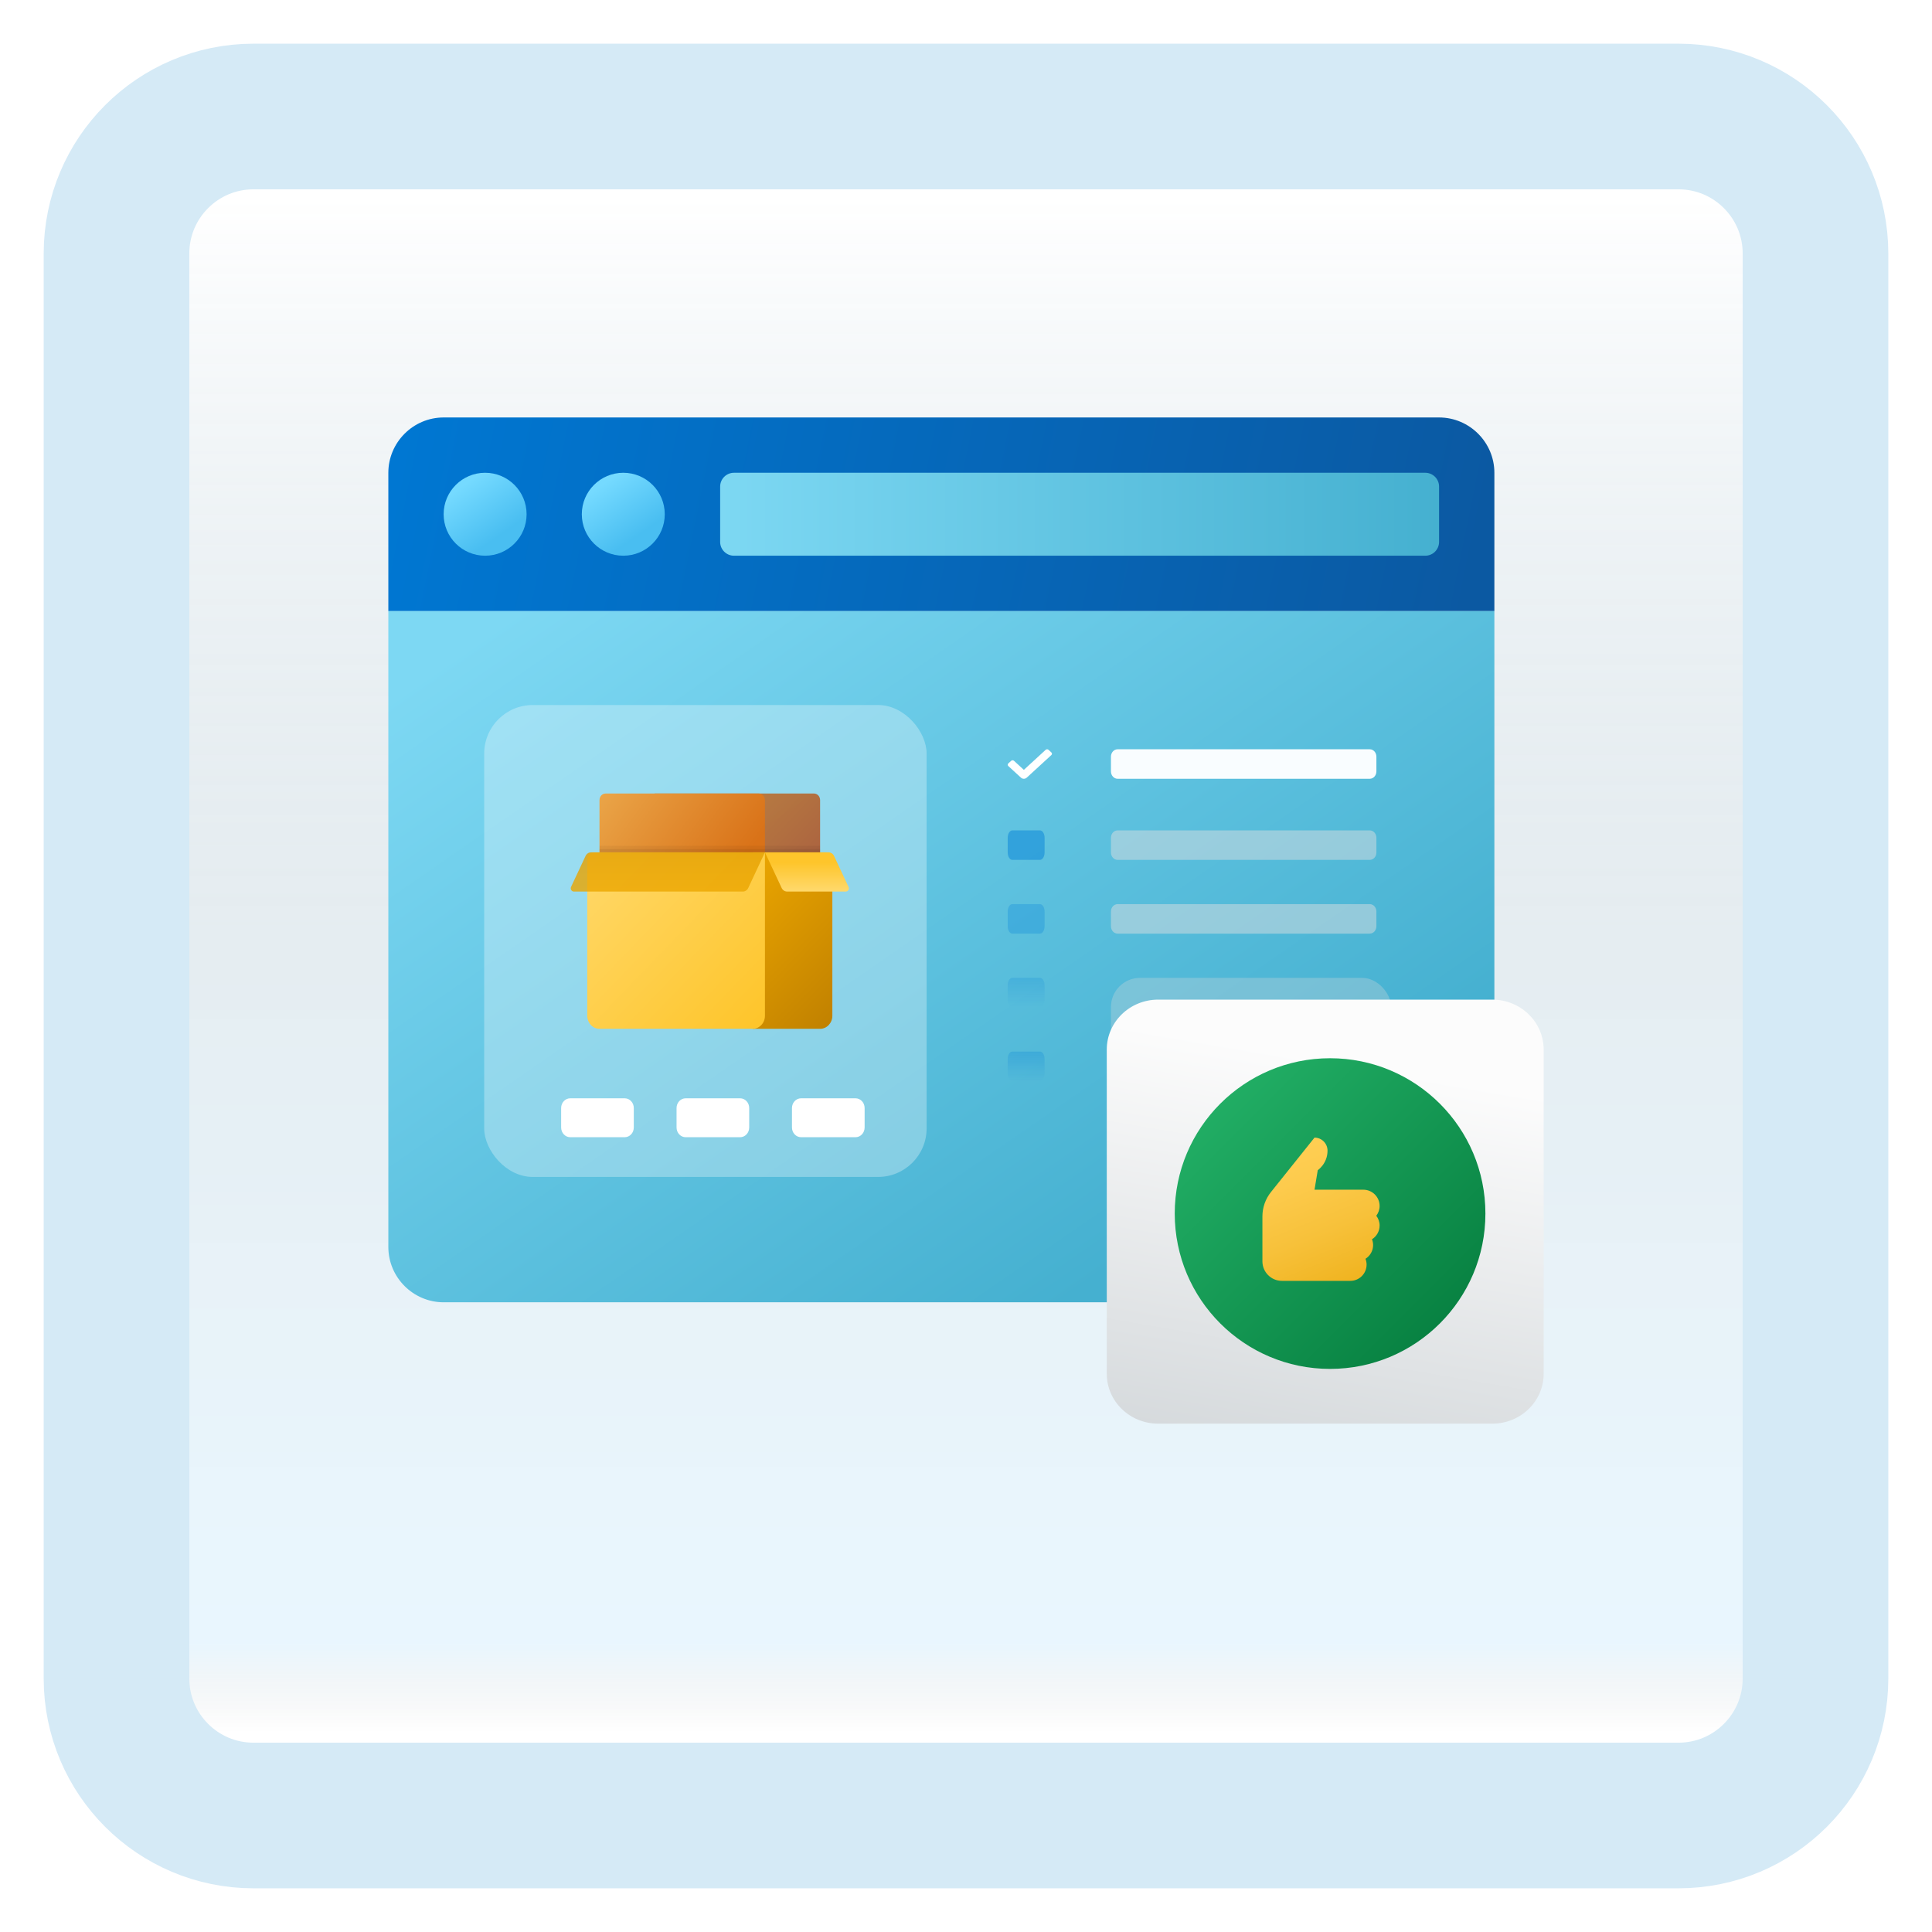 <svg width="199" height="199" viewBox="0 0 199 199" fill="none" xmlns="http://www.w3.org/2000/svg">
<g filter="url(#filter0_d_63_10147)">
<path d="M172.887 8H26.113C18.319 8 12 14.319 12 22.113V168.887C12 176.681 18.319 183 26.113 183H172.887C180.681 183 187 176.681 187 168.887V22.113C187 14.319 180.681 8 172.887 8Z" fill="white"/>
<path d="M172.887 8H26.113C18.319 8 12 14.319 12 22.113V168.887C12 176.681 18.319 183 26.113 183H172.887C180.681 183 187 176.681 187 168.887V22.113C187 14.319 180.681 8 172.887 8Z" fill="url(#paint0_linear_63_10147)" fill-opacity="0.2"/>
<path d="M172.887 8H26.113C18.319 8 12 14.319 12 22.113V168.887C12 176.681 18.319 183 26.113 183H172.887C180.681 183 187 176.681 187 168.887V22.113C187 14.319 180.681 8 172.887 8Z" stroke="#D5EAF6" stroke-width="15" stroke-linecap="round"/>
</g>
<path d="M40 128.443V62.937H153.924V128.443C153.924 131.576 151.361 134.139 148.228 134.139H45.696C42.563 134.139 40 131.576 40 128.443Z" fill="url(#paint1_linear_63_10147)"/>
<path d="M153.924 48.696V62.937H40V48.696C40 45.563 42.563 43 45.696 43H148.228C151.361 43 153.924 45.563 153.924 48.696Z" fill="url(#paint2_linear_63_10147)"/>
<path d="M75.601 57.24H146.804C147.59 57.24 148.228 56.602 148.228 55.816V50.12C148.228 49.334 147.59 48.696 146.804 48.696H75.601C74.815 48.696 74.177 49.334 74.177 50.12V55.816C74.177 56.602 74.815 57.24 75.601 57.24Z" fill="url(#paint3_linear_63_10147)"/>
<path d="M49.968 57.24C52.328 57.24 54.24 55.328 54.24 52.968C54.24 50.609 52.328 48.696 49.968 48.696C47.609 48.696 45.696 50.609 45.696 52.968C45.696 55.328 47.609 57.24 49.968 57.24Z" fill="url(#paint4_linear_63_10147)"/>
<path d="M64.2 57.24C66.559 57.24 68.472 55.328 68.472 52.968C68.472 50.609 66.559 48.696 64.2 48.696C61.841 48.696 59.928 50.609 59.928 52.968C59.928 55.328 61.841 57.24 64.2 57.24Z" fill="url(#paint5_linear_63_10147)"/>
<rect x="49.873" y="72.62" width="45.57" height="48.608" rx="5" fill="white" fill-opacity="0.3"/>
<path d="M84.472 89.14H67.431V81.734H83.841C84.189 81.734 84.472 82.036 84.472 82.407V89.14Z" fill="url(#paint6_linear_63_10147)" fill-opacity="0.8"/>
<path d="M78.16 89.14H62.381C62.033 89.14 61.75 88.838 61.75 88.466V82.407C61.75 82.036 62.033 81.734 62.381 81.734H78.16C78.509 81.734 78.791 82.036 78.791 82.407V88.466C78.791 88.838 78.509 89.14 78.16 89.14Z" fill="url(#paint7_linear_63_10147)"/>
<path opacity="0.05" d="M84.472 87.12H61.75V88.466C61.75 88.838 62.033 89.14 62.381 89.14H67.431H78.16H84.472V87.12Z" fill="black"/>
<path opacity="0.07" d="M84.472 87.457H61.75V88.466C61.75 88.838 62.033 89.14 62.381 89.14H67.431H78.16H84.472V87.457Z" fill="black"/>
<path d="M84.472 105.971H77.529V87.793H85.103C85.451 87.793 85.734 88.095 85.734 88.466V104.624C85.734 105.368 85.169 105.971 84.472 105.971Z" fill="url(#paint8_linear_63_10147)"/>
<path d="M77.529 105.971H61.75C61.053 105.971 60.488 105.368 60.488 104.624V88.466C60.488 88.095 60.771 87.793 61.119 87.793H78.791V104.624C78.791 105.368 78.227 105.971 77.529 105.971Z" fill="url(#paint9_linear_63_10147)"/>
<path d="M78.791 87.793H60.878C60.639 87.793 60.42 87.937 60.314 88.165L58.823 91.346C58.718 91.569 58.87 91.833 59.105 91.833H76.508C76.747 91.833 76.966 91.689 77.072 91.46L78.791 87.793Z" fill="url(#paint10_linear_63_10147)" fill-opacity="0.8"/>
<path d="M78.791 87.793H85.344C85.583 87.793 85.802 87.937 85.909 88.165L87.399 91.346C87.504 91.569 87.352 91.833 87.117 91.833H81.075C80.836 91.833 80.618 91.689 80.511 91.46L78.791 87.793Z" fill="url(#paint11_linear_63_10147)"/>
<path d="M82.51 113.127H88.122C88.639 113.127 89.058 113.576 89.058 114.129V116.133C89.058 116.686 88.639 117.135 88.122 117.135H82.51C81.993 117.135 81.574 116.686 81.574 116.133V114.129C81.574 113.576 81.993 113.127 82.51 113.127Z" fill="white"/>
<path d="M70.622 113.127H76.235C76.751 113.127 77.17 113.576 77.17 114.129V116.133C77.17 116.686 76.751 117.135 76.235 117.135H70.622C70.105 117.135 69.686 116.686 69.686 116.133V114.129C69.686 113.576 70.105 113.127 70.622 113.127Z" fill="white"/>
<path d="M58.734 113.127H64.347C64.863 113.127 65.282 113.576 65.282 114.129V116.133C65.282 116.686 64.863 117.135 64.347 117.135H58.734C58.218 117.135 57.799 116.686 57.799 116.133V114.129C57.799 113.576 58.218 113.127 58.734 113.127Z" fill="white"/>
<path d="M115.114 77.177H141.089C141.466 77.177 141.772 77.517 141.772 77.937V79.456C141.772 79.875 141.466 80.215 141.089 80.215H115.114C114.737 80.215 114.43 79.875 114.43 79.456V77.937C114.43 77.517 114.737 77.177 115.114 77.177Z" fill="#F9FDFF"/>
<path d="M115.114 85.532H141.089C141.466 85.532 141.772 85.872 141.772 86.291V87.81C141.772 88.229 141.466 88.57 141.089 88.57H115.114C114.737 88.57 114.43 88.229 114.43 87.81V86.291C114.43 85.872 114.737 85.532 115.114 85.532Z" fill="#DADFE1" fill-opacity="0.5"/>
<path d="M104.272 85.532H107.12C107.382 85.532 107.595 85.872 107.595 86.291V87.81C107.595 88.229 107.382 88.57 107.12 88.57H104.272C104.01 88.57 103.797 88.229 103.797 87.81V86.291C103.797 85.872 104.01 85.532 104.272 85.532Z" fill="#0782D8" fill-opacity="0.5"/>
<path d="M104.272 93.127H107.12C107.382 93.127 107.595 93.467 107.595 93.886V95.405C107.595 95.824 107.382 96.165 107.12 96.165H104.272C104.01 96.165 103.797 95.824 103.797 95.405V93.886C103.797 93.467 104.01 93.127 104.272 93.127Z" fill="#0782D8" fill-opacity="0.3"/>
<path d="M104.272 100.722H107.12C107.382 100.722 107.595 101.062 107.595 101.481V103C107.595 103.419 107.382 103.76 107.12 103.76H104.272C104.01 103.76 103.797 103.419 103.797 103V101.481C103.797 101.062 104.01 100.722 104.272 100.722Z" fill="url(#paint12_linear_63_10147)" fill-opacity="0.5"/>
<path d="M104.272 108.316H107.12C107.382 108.316 107.595 108.657 107.595 109.076V110.595C107.595 111.014 107.382 111.354 107.12 111.354H104.272C104.01 111.354 103.797 111.014 103.797 110.595V109.076C103.797 108.657 104.01 108.316 104.272 108.316Z" fill="url(#paint13_linear_63_10147)" fill-opacity="0.5"/>
<path d="M115.114 93.127H141.089C141.466 93.127 141.772 93.467 141.772 93.886V95.405C141.772 95.824 141.466 96.165 141.089 96.165H115.114C114.737 96.165 114.43 95.824 114.43 95.405V93.886C114.43 93.467 114.737 93.127 115.114 93.127Z" fill="#DADFE1" fill-opacity="0.5"/>
<path d="M105.165 80.104L103.858 78.904C103.777 78.83 103.777 78.709 103.858 78.635L104.152 78.366C104.233 78.291 104.364 78.291 104.445 78.366L105.459 79.296L107.706 77.233C107.787 77.159 107.919 77.159 108 77.233L108.294 77.502C108.375 77.577 108.375 77.698 108.294 77.772L105.752 80.104C105.59 80.252 105.327 80.252 105.165 80.104Z" fill="white" fill-opacity="0.99"/>
<rect x="114.43" y="100.722" width="28.861" height="23.544" rx="3" fill="#D9D9D9" fill-opacity="0.3"/>
<g filter="url(#filter1_bd_63_10147)">
<path opacity="0.05" d="M142.543 121.225C142.696 120.912 142.774 120.571 142.774 120.219C142.774 118.925 141.721 117.872 140.427 117.872H136.189L136.352 116.889C136.731 116.544 137.409 115.755 137.409 114.519C137.409 113.409 136.506 112.507 135.397 112.507H135.075L130.389 118.363C129.726 119.193 129.361 120.234 129.361 121.295V125.92C129.361 127.4 130.564 128.603 132.043 128.603H139.085C140.38 128.603 141.433 127.55 141.433 126.256C141.433 126.14 141.423 126.025 141.406 125.909C141.849 125.473 142.103 124.879 142.103 124.243C142.103 124.128 142.094 124.013 142.077 123.897C142.52 123.461 142.774 122.867 142.774 122.231C142.774 121.88 142.696 121.539 142.543 121.225Z" fill="black"/>
<path opacity="0.07" d="M137.073 114.519C137.073 113.712 136.494 113.04 135.735 112.901C135.629 112.863 135.337 113.065 135.218 113.065L134.977 113.164L130.65 118.572C130.033 119.344 129.695 120.308 129.695 121.295V125.92C129.695 127.121 130.605 128.113 131.769 128.239C131.857 128.258 132.174 128.268 132.268 128.268H138.823C138.93 128.268 139.296 128.253 139.394 128.226C140.355 128.09 141.097 127.258 141.097 126.256C141.097 126.136 141.085 126.017 141.062 125.901C141.081 125.833 141.095 125.765 141.105 125.698C141.512 125.342 141.767 124.82 141.767 124.244C141.767 124.124 141.755 124.005 141.732 123.89C141.751 123.822 141.766 123.754 141.776 123.686C142.183 123.33 142.437 122.808 142.437 122.232C142.437 121.866 142.333 121.523 142.15 121.226C142.333 120.928 142.437 120.585 142.437 120.22C142.437 119.311 141.813 118.548 140.983 118.349C140.817 118.259 140.026 118.208 139.824 118.208H136.061L135.839 117.917L136.004 116.929C136.046 116.89 136.133 116.621 136.185 116.56C136.367 116.349 137.073 115.669 137.073 114.519Z" fill="black"/>
<path d="M153.704 142.64H119.296C116.371 142.64 114 140.339 114 137.5V104.104C114 101.265 116.371 98.963 119.296 98.963H153.704C156.629 98.963 159 101.265 159 104.104V137.503C159 140.339 156.629 142.64 153.704 142.64Z" fill="url(#paint14_linear_63_10147)"/>
<path d="M153 121C153 129.836 145.836 137 137 137C128.164 137 121 129.836 121 121C121 112.164 128.164 105 137 105C145.836 105 153 112.164 153 121Z" fill="url(#paint15_linear_63_10147)"/>
<path d="M142.103 120.219C142.103 119.293 141.353 118.543 140.427 118.543H135.397L135.732 116.531C135.732 116.531 136.738 115.86 136.738 114.519C136.738 113.778 136.138 113.177 135.397 113.177L130.913 118.782C130.342 119.495 130.031 120.382 130.031 121.296V125.92C130.031 127.031 130.932 127.932 132.043 127.932H139.085C140.011 127.932 140.762 127.182 140.762 126.255C140.762 126.044 140.718 125.844 140.647 125.659C141.118 125.361 141.433 124.841 141.433 124.243C141.433 124.032 141.389 123.832 141.318 123.647C141.789 123.349 142.103 122.829 142.103 122.231C142.103 121.853 141.972 121.506 141.761 121.225C141.972 120.944 142.103 120.598 142.103 120.219Z" fill="url(#paint16_linear_63_10147)"/>
</g>
<defs>
<filter id="filter0_d_63_10147" x="0.5" y="0.5" width="198" height="198" filterUnits="userSpaceOnUse" color-interpolation-filters="sRGB">
<feFlood flood-opacity="0" result="BackgroundImageFix"/>
<feColorMatrix in="SourceAlpha" type="matrix" values="0 0 0 0 0 0 0 0 0 0 0 0 0 0 0 0 0 0 127 0" result="hardAlpha"/>
<feOffset dy="4"/>
<feGaussianBlur stdDeviation="2"/>
<feComposite in2="hardAlpha" operator="out"/>
<feColorMatrix type="matrix" values="0 0 0 0 0.838 0 0 0 0 0.733 0 0 0 0 0.733 0 0 0 0.25 0"/>
<feBlend mode="normal" in2="BackgroundImageFix" result="effect1_dropShadow_63_10147"/>
<feBlend mode="normal" in="SourceGraphic" in2="effect1_dropShadow_63_10147" result="shape"/>
</filter>
<filter id="filter1_bd_63_10147" x="110" y="94.963" width="53" height="55.676" filterUnits="userSpaceOnUse" color-interpolation-filters="sRGB">
<feFlood flood-opacity="0" result="BackgroundImageFix"/>
<feGaussianBlur in="BackgroundImageFix" stdDeviation="2"/>
<feComposite in2="SourceAlpha" operator="in" result="effect1_backgroundBlur_63_10147"/>
<feColorMatrix in="SourceAlpha" type="matrix" values="0 0 0 0 0 0 0 0 0 0 0 0 0 0 0 0 0 0 127 0" result="hardAlpha"/>
<feOffset dy="4"/>
<feGaussianBlur stdDeviation="2"/>
<feComposite in2="hardAlpha" operator="out"/>
<feColorMatrix type="matrix" values="0 0 0 0 1 0 0 0 0 1 0 0 0 0 1 0 0 0 0.25 0"/>
<feBlend mode="normal" in2="effect1_backgroundBlur_63_10147" result="effect2_dropShadow_63_10147"/>
<feBlend mode="normal" in="SourceGraphic" in2="effect2_dropShadow_63_10147" result="shape"/>
</filter>
<linearGradient id="paint0_linear_63_10147" x1="99.5" y1="16.468" x2="99.5" y2="174.532" gradientUnits="userSpaceOnUse">
<stop stop-color="white"/>
<stop offset="0.472" stop-color="#0D5176" stop-opacity="0.528"/>
<stop offset="0.941" stop-color="#12A6F7" stop-opacity="0.465"/>
<stop offset="1" stop-opacity="0"/>
</linearGradient>
<linearGradient id="paint1_linear_63_10147" x1="67" y1="53.233" x2="118.704" y2="128.025" gradientUnits="userSpaceOnUse">
<stop stop-color="#7DD8F3"/>
<stop offset="1" stop-color="#45B0D0"/>
</linearGradient>
<linearGradient id="paint2_linear_63_10147" x1="41.749" y1="42.262" x2="150.894" y2="64.455" gradientUnits="userSpaceOnUse">
<stop stop-color="#0077D2"/>
<stop offset="1" stop-color="#0B59A2"/>
</linearGradient>
<linearGradient id="paint3_linear_63_10147" x1="74.177" y1="52.968" x2="148.228" y2="52.968" gradientUnits="userSpaceOnUse">
<stop stop-color="#7DD8F3"/>
<stop offset="1" stop-color="#45B0D0"/>
</linearGradient>
<linearGradient id="paint4_linear_63_10147" x1="47.835" y1="49.881" x2="51.483" y2="55.158" gradientUnits="userSpaceOnUse">
<stop stop-color="#75DAFF"/>
<stop offset="1" stop-color="#49BEF1"/>
</linearGradient>
<linearGradient id="paint5_linear_63_10147" x1="62.067" y1="49.881" x2="65.715" y2="55.158" gradientUnits="userSpaceOnUse">
<stop stop-color="#75DAFF"/>
<stop offset="1" stop-color="#49BEF1"/>
</linearGradient>
<linearGradient id="paint6_linear_63_10147" x1="73.441" y1="82.964" x2="83.617" y2="92.477" gradientUnits="userSpaceOnUse">
<stop stop-color="#C26715"/>
<stop offset="0.508" stop-color="#B85515"/>
<stop offset="1" stop-color="#AD3F16"/>
</linearGradient>
<linearGradient id="paint7_linear_63_10147" x1="62.566" y1="79.028" x2="76.245" y2="89.028" gradientUnits="userSpaceOnUse">
<stop stop-color="#EBA84B"/>
<stop offset="1" stop-color="#D97218"/>
</linearGradient>
<linearGradient id="paint8_linear_63_10147" x1="75.342" y1="90.174" x2="88.074" y2="102.464" gradientUnits="userSpaceOnUse">
<stop stop-color="#EBA600"/>
<stop offset="1" stop-color="#C28200"/>
</linearGradient>
<linearGradient id="paint9_linear_63_10147" x1="61.383" y1="87.413" x2="79.067" y2="104.484" gradientUnits="userSpaceOnUse">
<stop stop-color="#FFD869"/>
<stop offset="1" stop-color="#FEC52B"/>
</linearGradient>
<linearGradient id="paint10_linear_63_10147" x1="68.79" y1="91.658" x2="68.79" y2="70.309" gradientUnits="userSpaceOnUse">
<stop stop-color="#EBA600"/>
<stop offset="1" stop-color="#C28200"/>
</linearGradient>
<linearGradient id="paint11_linear_63_10147" x1="83.112" y1="91.65" x2="83.112" y2="88.852" gradientUnits="userSpaceOnUse">
<stop stop-color="#FFD869"/>
<stop offset="1" stop-color="#FEC52B"/>
</linearGradient>
<linearGradient id="paint12_linear_63_10147" x1="105.696" y1="100.722" x2="105.696" y2="103.76" gradientUnits="userSpaceOnUse">
<stop stop-color="#0782D8" stop-opacity="0.42"/>
<stop offset="1" stop-color="#0782D8" stop-opacity="0"/>
</linearGradient>
<linearGradient id="paint13_linear_63_10147" x1="105.696" y1="108.316" x2="105.696" y2="111.354" gradientUnits="userSpaceOnUse">
<stop stop-color="#0782D8" stop-opacity="0.56"/>
<stop offset="1" stop-color="#0782D8" stop-opacity="0"/>
</linearGradient>
<linearGradient id="paint14_linear_63_10147" x1="139.271" y1="105.552" x2="129.117" y2="164.897" gradientUnits="userSpaceOnUse">
<stop stop-color="#FCFCFC"/>
<stop offset="1" stop-color="#C3C9CD"/>
</linearGradient>
<linearGradient id="paint15_linear_63_10147" x1="125.686" y1="109.686" x2="148.314" y2="132.314" gradientUnits="userSpaceOnUse">
<stop stop-color="#21AD64"/>
<stop offset="1" stop-color="#088242"/>
</linearGradient>
<linearGradient id="paint16_linear_63_10147" x1="132.239" y1="113.722" x2="138.168" y2="128.251" gradientUnits="userSpaceOnUse">
<stop stop-color="#FFCF54"/>
<stop offset="0.261" stop-color="#FDCB4D"/>
<stop offset="0.639" stop-color="#F7C13A"/>
<stop offset="1" stop-color="#F0B421"/>
</linearGradient>
</defs>
</svg>
